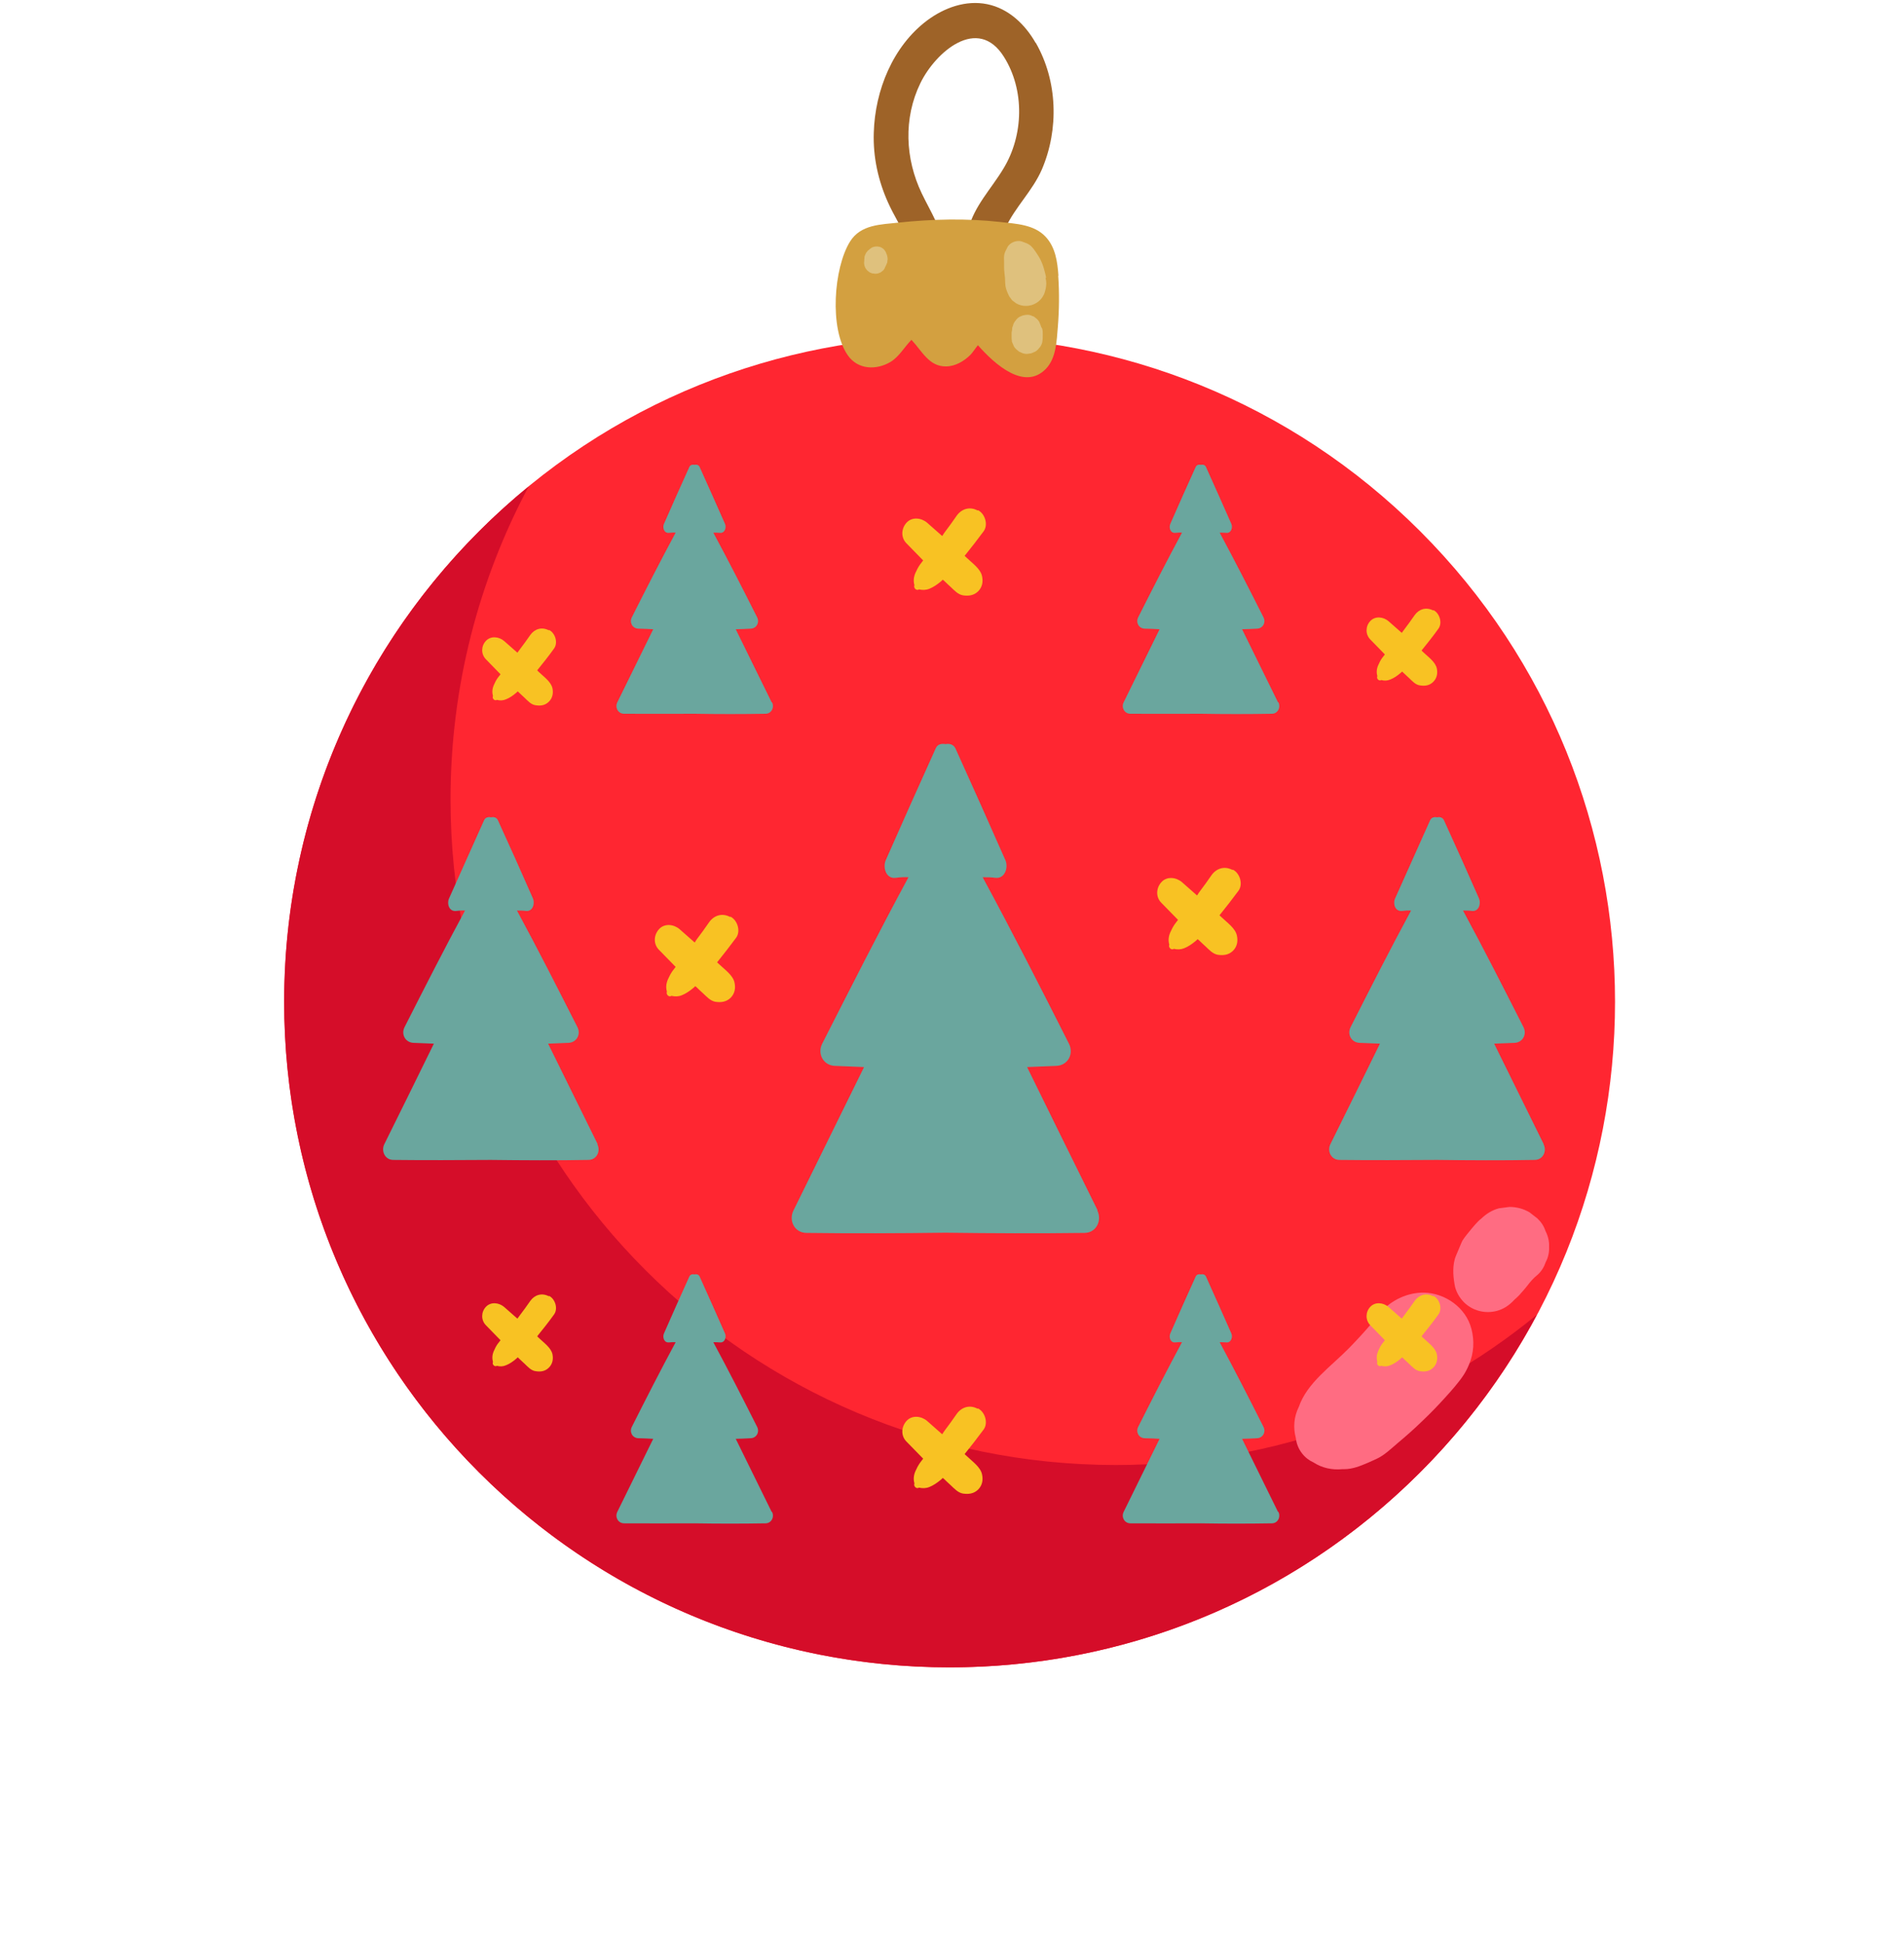 <svg width="96" height="98" viewBox="0 0 96 98" fill="none" xmlns="http://www.w3.org/2000/svg">
<path d="M52.216 2.161C51.686 1.231 50.856 0.431 49.776 0.211C48.696 -0.009 47.606 0.391 46.746 1.031C45.016 2.331 44.116 4.561 44.056 6.691C44.016 7.911 44.276 9.101 44.776 10.211C45.056 10.831 45.416 11.411 45.726 12.021C45.856 12.291 45.966 12.561 46.096 12.831C46.146 12.941 46.446 13.761 46.536 13.691C46.196 13.921 46.296 14.531 46.756 14.501C47.666 14.461 47.686 13.321 47.626 12.631C47.526 11.591 46.916 10.671 46.476 9.751C45.636 8.001 45.546 5.961 46.406 4.191C47.166 2.631 49.296 0.761 50.616 2.861C51.676 4.541 51.616 6.831 50.586 8.511C49.966 9.541 49.126 10.371 48.816 11.571C48.516 12.721 48.446 14.071 48.976 15.151C49.236 15.691 50.026 15.501 50.186 14.991C50.556 13.841 50.186 12.611 50.696 11.491C51.186 10.431 52.066 9.621 52.536 8.531C53.396 6.511 53.326 4.081 52.226 2.161H52.216Z" fill="#9E6328"/>
<path d="M71.603 74.225C84.706 61.122 84.706 39.88 71.603 26.778C58.501 13.675 37.259 13.675 24.157 26.778C11.054 39.88 11.054 61.122 24.157 74.225C37.259 87.327 58.501 87.327 71.603 74.225Z" fill="#FF2631"/>
<path d="M56.266 73.851C37.736 73.851 22.716 58.831 22.716 40.301C22.716 34.591 24.146 29.221 26.656 24.521C19.136 30.671 14.326 40.031 14.326 50.501C14.326 69.031 29.346 84.051 47.876 84.051C60.706 84.051 71.846 76.851 77.486 66.281C71.706 71.011 64.316 73.851 56.256 73.851H56.266Z" fill="#D50D29"/>
<path d="M53.366 13.891C53.316 13.191 53.216 12.461 52.716 11.931C52.136 11.311 51.216 11.281 50.436 11.191C48.736 11.001 47.016 11.041 45.316 11.221C44.406 11.321 43.396 11.311 42.856 12.181C42.036 13.501 41.806 16.571 42.746 17.911C43.256 18.641 44.186 18.671 44.906 18.241C45.346 17.971 45.606 17.481 45.956 17.131C46.486 17.691 46.836 18.481 47.696 18.471C48.166 18.471 48.616 18.201 48.936 17.881C49.056 17.751 49.176 17.561 49.306 17.401C50.186 18.401 51.656 19.691 52.726 18.601C53.256 18.061 53.276 17.191 53.336 16.491C53.406 15.631 53.416 14.761 53.356 13.901L53.366 13.891Z" fill="#D3A040"/>
<path d="M52.746 14.011C52.736 13.931 52.716 13.851 52.696 13.771C52.636 13.541 52.576 13.311 52.466 13.101C52.396 12.961 52.306 12.821 52.216 12.691C52.086 12.501 51.976 12.351 51.756 12.261C51.676 12.231 51.596 12.201 51.516 12.171C51.276 12.091 50.916 12.221 50.796 12.461C50.746 12.571 50.676 12.681 50.646 12.791C50.606 12.941 50.626 13.071 50.626 13.221C50.626 13.311 50.626 13.391 50.626 13.481C50.626 13.581 50.636 13.681 50.646 13.771C50.656 13.891 50.676 14.001 50.676 14.121C50.676 14.221 50.686 14.321 50.696 14.421C50.726 14.611 50.806 14.771 50.886 14.941C50.936 15.011 50.986 15.071 51.036 15.141C51.106 15.191 51.166 15.241 51.236 15.291C51.426 15.401 51.646 15.441 51.866 15.411C52.246 15.361 52.586 15.081 52.686 14.701C52.696 14.661 52.706 14.631 52.716 14.591C52.766 14.381 52.766 14.211 52.716 14.001L52.746 14.011Z" fill="#DFC17D"/>
<path d="M52.506 16.501C52.506 16.501 52.476 16.431 52.466 16.391C52.446 16.331 52.416 16.271 52.396 16.221C52.346 16.141 52.286 16.071 52.206 16.021C52.156 15.971 52.106 15.941 52.046 15.931C51.956 15.881 51.866 15.861 51.766 15.871C51.706 15.871 51.636 15.891 51.576 15.901C51.516 15.921 51.456 15.951 51.406 15.971C51.326 16.021 51.256 16.081 51.206 16.161C51.146 16.231 51.096 16.311 51.076 16.411C51.066 16.451 51.046 16.481 51.036 16.521C51.036 16.521 51.036 16.541 51.036 16.551C51.036 16.621 51.016 16.691 51.006 16.761C51.006 16.761 51.006 16.811 51.006 16.831V17.001V17.021C51.006 17.061 51.006 17.101 51.016 17.141C51.016 17.181 51.016 17.221 51.036 17.261C51.066 17.321 51.086 17.381 51.116 17.451C51.166 17.541 51.236 17.611 51.316 17.671C51.366 17.721 51.426 17.751 51.486 17.771C51.576 17.821 51.676 17.841 51.786 17.841L51.996 17.811C52.056 17.781 52.116 17.761 52.186 17.731C52.276 17.681 52.346 17.611 52.406 17.531C52.476 17.461 52.516 17.371 52.546 17.271C52.576 17.121 52.576 16.991 52.576 16.841C52.576 16.741 52.576 16.631 52.536 16.541L52.506 16.501Z" fill="#DFC17D"/>
<path d="M44.726 12.891V12.871C44.726 12.851 44.706 12.821 44.696 12.801C44.676 12.711 44.626 12.641 44.566 12.571C44.506 12.511 44.426 12.461 44.336 12.441C44.246 12.421 44.156 12.421 44.066 12.441C43.976 12.461 43.906 12.511 43.836 12.571C43.816 12.591 43.796 12.601 43.776 12.621C43.746 12.641 43.736 12.661 43.706 12.701C43.646 12.771 43.666 12.751 43.626 12.841C43.596 12.891 43.586 12.931 43.586 12.991C43.586 13.021 43.586 13.051 43.576 13.081C43.576 13.131 43.576 13.191 43.566 13.241C43.566 13.291 43.576 13.341 43.586 13.391C43.606 13.461 43.636 13.531 43.686 13.581C43.706 13.621 43.746 13.651 43.786 13.681C43.836 13.731 43.906 13.761 43.976 13.781C44.026 13.781 44.076 13.791 44.126 13.801C44.176 13.801 44.226 13.791 44.276 13.781C44.346 13.761 44.416 13.731 44.466 13.681C44.526 13.641 44.576 13.591 44.606 13.521C44.626 13.471 44.646 13.421 44.676 13.371C44.696 13.321 44.716 13.281 44.736 13.231C44.736 13.181 44.746 13.131 44.756 13.071C44.756 13.021 44.746 12.971 44.736 12.911L44.726 12.891Z" fill="#DFC17D"/>
<path d="M55.346 61.021C54.156 58.611 52.966 56.201 51.786 53.791C52.276 53.771 52.766 53.751 53.256 53.731C53.846 53.711 54.156 53.121 53.896 52.611C52.476 49.801 51.046 46.991 49.546 44.221C49.756 44.221 49.966 44.221 50.186 44.251C50.676 44.311 50.846 43.721 50.696 43.371C49.866 41.481 49.026 39.611 48.176 37.731C48.076 37.521 47.866 37.471 47.676 37.511C47.476 37.471 47.266 37.511 47.176 37.731C46.326 39.611 45.486 41.491 44.656 43.371C44.506 43.721 44.666 44.321 45.166 44.251C45.386 44.221 45.606 44.211 45.806 44.221C44.306 46.991 42.886 49.801 41.456 52.611C41.196 53.121 41.516 53.711 42.096 53.731C42.586 53.751 43.076 53.771 43.566 53.791C42.376 56.201 41.196 58.611 40.006 61.021C39.756 61.531 40.056 62.141 40.656 62.151C42.996 62.181 45.326 62.171 47.666 62.141C50.006 62.171 52.336 62.181 54.676 62.151C55.276 62.151 55.576 61.521 55.326 61.021H55.346Z" fill="#6AA69E"/>
<path d="M30.136 57.681C29.306 55.991 28.466 54.301 27.636 52.611C27.976 52.601 28.326 52.581 28.666 52.571C29.076 52.551 29.296 52.141 29.116 51.781C28.116 49.811 27.116 47.841 26.066 45.901C26.216 45.901 26.356 45.901 26.516 45.921C26.866 45.961 26.976 45.551 26.876 45.301C26.296 43.981 25.706 42.661 25.106 41.351C25.036 41.201 24.896 41.171 24.756 41.201C24.616 41.171 24.476 41.201 24.406 41.351C23.816 42.671 23.226 43.981 22.636 45.301C22.526 45.551 22.636 45.961 22.996 45.921C23.156 45.901 23.306 45.891 23.446 45.901C22.396 47.841 21.396 49.811 20.396 51.781C20.216 52.141 20.436 52.551 20.846 52.571C21.186 52.581 21.536 52.601 21.876 52.611C21.046 54.301 20.216 55.991 19.376 57.681C19.206 58.031 19.416 58.471 19.826 58.471C21.466 58.491 23.106 58.481 24.746 58.471C26.386 58.491 28.026 58.501 29.666 58.471C30.086 58.471 30.296 58.031 30.116 57.681H30.136Z" fill="#6AA69E"/>
<path d="M38.906 35.401C38.306 34.171 37.696 32.951 37.096 31.721C37.346 31.721 37.596 31.701 37.846 31.691C38.146 31.681 38.306 31.381 38.176 31.121C37.456 29.691 36.726 28.261 35.966 26.851C36.076 26.851 36.176 26.851 36.296 26.861C36.546 26.891 36.636 26.591 36.556 26.411C36.136 25.451 35.706 24.501 35.276 23.541C35.226 23.431 35.116 23.411 35.016 23.431C34.916 23.411 34.806 23.431 34.756 23.541C34.326 24.491 33.896 25.451 33.476 26.411C33.396 26.591 33.476 26.891 33.736 26.861C33.846 26.851 33.956 26.841 34.066 26.851C33.306 28.261 32.576 29.691 31.856 31.121C31.726 31.381 31.886 31.681 32.186 31.691C32.436 31.691 32.686 31.711 32.936 31.721C32.336 32.951 31.726 34.171 31.126 35.401C30.996 35.661 31.156 35.971 31.456 35.981C32.646 35.991 33.836 35.981 35.026 35.981C36.216 36.001 37.406 36.001 38.596 35.981C38.896 35.981 39.056 35.661 38.926 35.401H38.906Z" fill="#6AA69E"/>
<path d="M64.436 35.401C63.836 34.171 63.226 32.951 62.626 31.721C62.876 31.721 63.126 31.701 63.376 31.691C63.676 31.681 63.836 31.381 63.706 31.121C62.986 29.691 62.256 28.261 61.496 26.851C61.606 26.851 61.706 26.851 61.826 26.861C62.076 26.891 62.166 26.591 62.086 26.411C61.666 25.451 61.236 24.501 60.806 23.541C60.756 23.431 60.646 23.411 60.546 23.431C60.446 23.411 60.336 23.431 60.286 23.541C59.856 24.491 59.426 25.451 59.006 26.411C58.926 26.591 59.006 26.891 59.266 26.861C59.376 26.851 59.486 26.841 59.596 26.851C58.836 28.261 58.106 29.691 57.386 31.121C57.256 31.381 57.416 31.681 57.716 31.691C57.966 31.691 58.216 31.711 58.466 31.721C57.866 32.951 57.256 34.171 56.656 35.401C56.526 35.661 56.686 35.971 56.986 35.981C58.176 35.991 59.366 35.981 60.556 35.981C61.746 36.001 62.936 36.001 64.126 35.981C64.426 35.981 64.586 35.661 64.456 35.401H64.436Z" fill="#6AA69E"/>
<path d="M38.906 76.211C38.306 74.981 37.696 73.761 37.096 72.531C37.346 72.531 37.596 72.511 37.846 72.501C38.146 72.491 38.306 72.191 38.176 71.931C37.456 70.501 36.726 69.071 35.966 67.661C36.076 67.661 36.176 67.661 36.296 67.671C36.546 67.701 36.636 67.401 36.556 67.221C36.136 66.261 35.706 65.311 35.276 64.351C35.226 64.241 35.116 64.221 35.016 64.241C34.916 64.221 34.806 64.241 34.756 64.351C34.326 65.301 33.896 66.261 33.476 67.221C33.396 67.401 33.476 67.701 33.736 67.671C33.846 67.661 33.956 67.651 34.066 67.661C33.306 69.071 32.576 70.501 31.856 71.931C31.726 72.191 31.886 72.491 32.186 72.501C32.436 72.501 32.686 72.521 32.936 72.531C32.336 73.761 31.726 74.981 31.126 76.211C30.996 76.471 31.156 76.781 31.456 76.791C32.646 76.801 33.836 76.791 35.026 76.791C36.216 76.811 37.406 76.811 38.596 76.791C38.896 76.791 39.056 76.471 38.926 76.211H38.906Z" fill="#6AA69E"/>
<path d="M64.436 76.211C63.836 74.981 63.226 73.761 62.626 72.531C62.876 72.531 63.126 72.511 63.376 72.501C63.676 72.491 63.836 72.191 63.706 71.931C62.986 70.501 62.256 69.071 61.496 67.661C61.606 67.661 61.706 67.661 61.826 67.671C62.076 67.701 62.166 67.401 62.086 67.221C61.666 66.261 61.236 65.311 60.806 64.351C60.756 64.241 60.646 64.221 60.546 64.241C60.446 64.221 60.336 64.241 60.286 64.351C59.856 65.301 59.426 66.261 59.006 67.221C58.926 67.401 59.006 67.701 59.266 67.671C59.376 67.661 59.486 67.651 59.596 67.661C58.836 69.071 58.106 70.501 57.386 71.931C57.256 72.191 57.416 72.491 57.716 72.501C57.966 72.501 58.216 72.521 58.466 72.531C57.866 73.761 57.256 74.981 56.656 76.211C56.526 76.471 56.686 76.781 56.986 76.791C58.176 76.801 59.366 76.791 60.556 76.791C61.746 76.811 62.936 76.811 64.126 76.791C64.426 76.791 64.586 76.471 64.456 76.211H64.436Z" fill="#6AA69E"/>
<path d="M77.836 57.681C77.006 55.991 76.166 54.301 75.336 52.611C75.676 52.601 76.026 52.581 76.366 52.571C76.776 52.551 76.996 52.141 76.816 51.781C75.816 49.811 74.816 47.841 73.766 45.901C73.916 45.901 74.056 45.901 74.216 45.921C74.566 45.961 74.676 45.551 74.576 45.301C73.996 43.981 73.406 42.661 72.806 41.351C72.736 41.201 72.596 41.171 72.456 41.201C72.316 41.171 72.176 41.201 72.106 41.351C71.516 42.671 70.926 43.981 70.336 45.301C70.226 45.551 70.336 45.961 70.696 45.921C70.856 45.901 71.006 45.891 71.146 45.901C70.096 47.841 69.096 49.811 68.096 51.781C67.916 52.141 68.136 52.551 68.546 52.571C68.886 52.581 69.236 52.601 69.576 52.611C68.746 54.301 67.916 55.991 67.076 57.681C66.906 58.031 67.116 58.471 67.536 58.471C69.176 58.491 70.816 58.481 72.456 58.471C74.096 58.491 75.736 58.501 77.376 58.471C77.796 58.471 78.006 58.031 77.826 57.681H77.836Z" fill="#6AA69E"/>
<path d="M36.806 46.221C36.406 46.011 35.996 46.141 35.746 46.501C35.556 46.781 35.356 47.051 35.146 47.331C35.126 47.361 35.096 47.401 35.076 47.431C35.076 47.431 35.076 47.431 35.076 47.441C35.056 47.461 35.046 47.481 35.026 47.511C34.776 47.291 34.516 47.061 34.266 46.841C33.976 46.591 33.506 46.531 33.226 46.841C32.956 47.141 32.936 47.591 33.226 47.881C33.506 48.171 33.786 48.451 34.066 48.741C34.016 48.811 33.956 48.881 33.906 48.951C33.816 49.081 33.736 49.231 33.676 49.371C33.586 49.581 33.566 49.781 33.626 49.991C33.566 50.121 33.726 50.291 33.856 50.201C34.036 50.241 34.206 50.241 34.376 50.171C34.576 50.091 34.766 49.961 34.936 49.821C34.976 49.791 35.016 49.751 35.056 49.711C35.076 49.731 35.096 49.751 35.116 49.761C35.226 49.871 35.336 49.971 35.456 50.081C35.636 50.251 35.826 50.461 36.076 50.501C36.356 50.541 36.616 50.511 36.836 50.301C37.046 50.091 37.096 49.821 37.036 49.541C36.966 49.171 36.546 48.881 36.286 48.631C36.246 48.591 36.196 48.551 36.156 48.511C36.486 48.101 36.806 47.691 37.116 47.271C37.356 46.941 37.186 46.391 36.836 46.211L36.806 46.221Z" fill="#F8C223"/>
<path d="M49.286 25.731C48.886 25.521 48.476 25.651 48.226 26.011C48.036 26.291 47.836 26.561 47.626 26.841C47.606 26.871 47.576 26.911 47.556 26.941C47.556 26.941 47.556 26.941 47.556 26.951C47.536 26.971 47.526 26.991 47.506 27.021C47.256 26.801 46.996 26.571 46.746 26.351C46.456 26.101 45.986 26.041 45.706 26.351C45.436 26.651 45.416 27.101 45.706 27.391C45.986 27.681 46.266 27.961 46.546 28.251C46.496 28.321 46.436 28.391 46.386 28.461C46.296 28.591 46.216 28.741 46.156 28.881C46.066 29.091 46.046 29.291 46.106 29.501C46.046 29.631 46.206 29.801 46.336 29.711C46.506 29.751 46.676 29.751 46.856 29.681C47.056 29.601 47.246 29.471 47.416 29.331C47.456 29.301 47.496 29.261 47.536 29.221C47.556 29.241 47.576 29.261 47.596 29.271C47.706 29.381 47.816 29.481 47.936 29.591C48.116 29.761 48.306 29.971 48.556 30.011C48.836 30.051 49.096 30.021 49.316 29.811C49.526 29.601 49.576 29.331 49.516 29.051C49.446 28.681 49.026 28.391 48.766 28.141C48.726 28.101 48.676 28.061 48.636 28.021C48.966 27.611 49.286 27.201 49.596 26.781C49.836 26.451 49.666 25.901 49.316 25.721L49.286 25.731Z" fill="#F8C223"/>
<path d="M49.286 71.011C48.886 70.801 48.476 70.931 48.226 71.291C48.036 71.571 47.836 71.841 47.626 72.121C47.606 72.151 47.576 72.191 47.556 72.221C47.556 72.221 47.556 72.221 47.556 72.231C47.536 72.251 47.526 72.271 47.506 72.301C47.256 72.081 46.996 71.851 46.746 71.631C46.456 71.381 45.986 71.321 45.706 71.631C45.436 71.931 45.416 72.381 45.706 72.671C45.986 72.961 46.266 73.241 46.546 73.531C46.496 73.601 46.436 73.671 46.386 73.741C46.296 73.871 46.216 74.021 46.156 74.161C46.066 74.371 46.046 74.571 46.106 74.781C46.046 74.911 46.206 75.081 46.336 74.991C46.506 75.031 46.676 75.031 46.856 74.961C47.056 74.881 47.246 74.751 47.416 74.611C47.456 74.581 47.496 74.541 47.536 74.501C47.556 74.521 47.576 74.541 47.596 74.551C47.706 74.661 47.816 74.761 47.936 74.871C48.116 75.041 48.306 75.251 48.556 75.291C48.836 75.331 49.096 75.301 49.316 75.091C49.526 74.881 49.576 74.611 49.516 74.331C49.446 73.961 49.026 73.671 48.766 73.421C48.726 73.381 48.676 73.341 48.636 73.301C48.966 72.891 49.286 72.481 49.596 72.061C49.836 71.731 49.666 71.181 49.316 71.001L49.286 71.011Z" fill="#F8C223"/>
<path d="M62.136 43.851C61.736 43.641 61.326 43.771 61.076 44.131C60.886 44.411 60.686 44.681 60.476 44.961C60.456 44.991 60.426 45.031 60.406 45.061C60.406 45.061 60.406 45.061 60.406 45.071C60.386 45.091 60.376 45.111 60.356 45.141C60.106 44.921 59.846 44.691 59.596 44.471C59.306 44.221 58.836 44.161 58.556 44.471C58.286 44.771 58.266 45.221 58.556 45.511C58.836 45.801 59.116 46.081 59.396 46.371C59.346 46.441 59.286 46.511 59.236 46.581C59.146 46.711 59.066 46.861 59.006 47.001C58.916 47.211 58.896 47.411 58.956 47.621C58.896 47.751 59.056 47.921 59.186 47.831C59.366 47.871 59.526 47.871 59.706 47.801C59.906 47.721 60.096 47.591 60.266 47.451C60.306 47.421 60.346 47.381 60.386 47.341C60.406 47.361 60.426 47.381 60.446 47.391C60.556 47.501 60.666 47.601 60.786 47.711C60.966 47.881 61.156 48.091 61.406 48.131C61.686 48.171 61.946 48.141 62.166 47.931C62.376 47.721 62.426 47.451 62.366 47.171C62.296 46.801 61.876 46.511 61.616 46.261C61.576 46.221 61.526 46.181 61.486 46.141C61.816 45.731 62.136 45.321 62.446 44.901C62.686 44.571 62.516 44.021 62.166 43.841L62.136 43.851Z" fill="#F8C223"/>
<path d="M72.256 30.771C71.906 30.591 71.546 30.701 71.326 31.011C71.156 31.261 70.976 31.501 70.796 31.741C70.776 31.771 70.756 31.801 70.726 31.831C70.726 31.831 70.726 31.831 70.726 31.841C70.706 31.861 70.696 31.881 70.676 31.901C70.456 31.701 70.226 31.511 70.006 31.311C69.746 31.091 69.336 31.041 69.086 31.311C68.846 31.571 68.836 31.971 69.086 32.231C69.336 32.481 69.576 32.741 69.826 32.991C69.776 33.051 69.736 33.111 69.686 33.171C69.606 33.281 69.536 33.421 69.486 33.541C69.406 33.731 69.396 33.901 69.446 34.091C69.386 34.211 69.536 34.351 69.646 34.281C69.796 34.321 69.946 34.321 70.106 34.251C70.286 34.181 70.456 34.061 70.596 33.941C70.636 33.911 70.666 33.881 70.696 33.851C70.716 33.871 70.726 33.881 70.746 33.901C70.846 33.991 70.946 34.091 71.046 34.181C71.206 34.331 71.366 34.521 71.596 34.551C71.846 34.591 72.076 34.561 72.266 34.371C72.446 34.191 72.496 33.951 72.446 33.701C72.376 33.371 72.016 33.121 71.786 32.901C71.746 32.861 71.706 32.831 71.676 32.791C71.966 32.431 72.256 32.071 72.526 31.691C72.736 31.401 72.586 30.921 72.286 30.761L72.256 30.771Z" fill="#F8C223"/>
<path d="M27.666 65.341C27.316 65.161 26.956 65.271 26.736 65.581C26.566 65.831 26.386 66.071 26.206 66.311C26.186 66.341 26.166 66.371 26.136 66.401C26.136 66.401 26.136 66.401 26.136 66.411C26.116 66.431 26.106 66.451 26.086 66.471C25.866 66.271 25.636 66.081 25.416 65.881C25.156 65.661 24.746 65.611 24.496 65.881C24.256 66.141 24.246 66.541 24.496 66.801C24.746 67.051 24.986 67.311 25.236 67.561C25.186 67.621 25.146 67.681 25.096 67.741C25.016 67.851 24.946 67.991 24.896 68.111C24.816 68.301 24.806 68.471 24.856 68.661C24.796 68.781 24.946 68.921 25.056 68.851C25.206 68.891 25.356 68.891 25.516 68.821C25.696 68.751 25.866 68.631 26.006 68.511C26.046 68.481 26.076 68.451 26.106 68.421C26.126 68.441 26.136 68.451 26.156 68.471C26.256 68.561 26.356 68.661 26.456 68.751C26.616 68.901 26.776 69.091 27.006 69.121C27.256 69.161 27.486 69.131 27.676 68.941C27.856 68.761 27.906 68.521 27.856 68.271C27.786 67.941 27.426 67.691 27.196 67.471C27.156 67.431 27.116 67.401 27.086 67.361C27.376 67.001 27.666 66.641 27.936 66.261C28.146 65.971 27.996 65.491 27.696 65.331L27.666 65.341Z" fill="#F8C223"/>
<path d="M27.666 31.771C27.316 31.591 26.956 31.701 26.736 32.011C26.566 32.261 26.386 32.501 26.206 32.741C26.186 32.771 26.166 32.801 26.136 32.831C26.136 32.831 26.136 32.831 26.136 32.841C26.116 32.861 26.106 32.881 26.086 32.901C25.866 32.701 25.636 32.511 25.416 32.311C25.156 32.091 24.746 32.041 24.496 32.311C24.256 32.571 24.246 32.971 24.496 33.231C24.746 33.481 24.986 33.741 25.236 33.991C25.186 34.051 25.146 34.111 25.096 34.171C25.016 34.281 24.946 34.421 24.896 34.541C24.816 34.731 24.806 34.901 24.856 35.091C24.796 35.211 24.946 35.351 25.056 35.281C25.206 35.321 25.356 35.321 25.516 35.251C25.696 35.181 25.866 35.061 26.006 34.941C26.046 34.911 26.076 34.881 26.106 34.851C26.126 34.871 26.136 34.881 26.156 34.901C26.256 34.991 26.356 35.091 26.456 35.181C26.616 35.331 26.776 35.521 27.006 35.551C27.256 35.591 27.486 35.561 27.676 35.371C27.856 35.191 27.906 34.951 27.856 34.701C27.786 34.371 27.426 34.121 27.196 33.901C27.156 33.861 27.116 33.831 27.086 33.791C27.376 33.431 27.666 33.071 27.936 32.691C28.146 32.401 27.996 31.921 27.696 31.761L27.666 31.771Z" fill="#F8C223"/>
<path d="M74.186 66.981C73.916 65.921 72.866 65.181 71.796 65.161C70.976 65.151 70.156 65.531 69.616 66.151C69.446 66.351 69.286 66.561 69.116 66.761C68.766 67.171 68.396 67.571 68.016 67.961C67.126 68.871 65.906 69.701 65.486 70.921C65.236 71.421 65.196 71.971 65.336 72.491C65.366 72.761 65.466 73.031 65.646 73.261C65.806 73.471 66.006 73.621 66.226 73.721C66.656 74.001 67.166 74.111 67.676 74.061C67.706 74.061 67.736 74.061 67.766 74.061C68.206 74.061 68.586 73.901 68.986 73.731C69.126 73.671 69.256 73.611 69.386 73.551C69.786 73.371 70.126 73.041 70.466 72.751C70.896 72.391 71.316 72.021 71.716 71.631C72.106 71.261 72.486 70.871 72.846 70.471C73.026 70.281 73.196 70.081 73.366 69.881C73.686 69.491 73.886 69.231 74.066 68.791C74.316 68.201 74.346 67.591 74.186 66.971V66.981Z" fill="#FF6C82"/>
<path d="M77.926 62.061C77.846 61.811 77.706 61.601 77.516 61.421L77.116 61.111C76.806 60.931 76.466 60.841 76.106 60.841L75.576 60.911C75.236 61.001 74.946 61.181 74.696 61.421C74.576 61.511 74.476 61.621 74.376 61.731C74.316 61.801 74.256 61.871 74.196 61.941C74.046 62.131 73.866 62.331 73.736 62.541C73.716 62.581 73.696 62.621 73.676 62.671C73.596 62.861 73.516 63.051 73.436 63.241C73.406 63.321 73.366 63.401 73.346 63.491C73.226 63.941 73.276 64.431 73.366 64.881C73.446 65.171 73.596 65.421 73.806 65.641C74.016 65.851 74.276 66.001 74.566 66.081C74.866 66.161 75.176 66.161 75.476 66.081C75.766 66.001 76.016 65.851 76.236 65.641C76.326 65.541 76.426 65.451 76.526 65.371L76.436 65.441C76.506 65.381 76.576 65.321 76.636 65.251C76.676 65.201 76.716 65.151 76.766 65.101C76.856 65.001 76.936 64.901 77.016 64.801C77.166 64.601 77.336 64.411 77.526 64.261C77.726 64.081 77.856 63.861 77.936 63.621C78.066 63.381 78.116 63.121 78.106 62.851C78.116 62.571 78.056 62.321 77.936 62.081L77.926 62.061Z" fill="#FF6C82"/>
<path d="M72.256 65.341C71.906 65.161 71.546 65.271 71.326 65.581C71.156 65.831 70.976 66.071 70.796 66.311C70.776 66.341 70.756 66.371 70.726 66.401C70.726 66.401 70.726 66.401 70.726 66.411C70.706 66.431 70.696 66.451 70.676 66.471C70.456 66.271 70.226 66.081 70.006 65.881C69.746 65.661 69.336 65.611 69.086 65.881C68.846 66.141 68.836 66.541 69.086 66.801C69.336 67.051 69.576 67.311 69.826 67.561C69.776 67.621 69.736 67.681 69.686 67.741C69.606 67.851 69.536 67.991 69.486 68.111C69.406 68.301 69.396 68.471 69.446 68.661C69.386 68.781 69.536 68.921 69.646 68.851C69.796 68.891 69.946 68.891 70.106 68.821C70.286 68.751 70.456 68.631 70.596 68.511C70.636 68.481 70.666 68.451 70.696 68.421C70.716 68.441 70.726 68.451 70.746 68.471C70.846 68.561 70.946 68.661 71.046 68.751C71.206 68.901 71.366 69.091 71.596 69.121C71.846 69.161 72.076 69.131 72.266 68.941C72.446 68.761 72.496 68.521 72.446 68.271C72.376 67.941 72.016 67.691 71.786 67.471C71.746 67.431 71.706 67.401 71.676 67.361C71.966 67.001 72.256 66.641 72.526 66.261C72.736 65.971 72.586 65.491 72.286 65.331L72.256 65.341Z" fill="#F8C223"/>
</svg>
